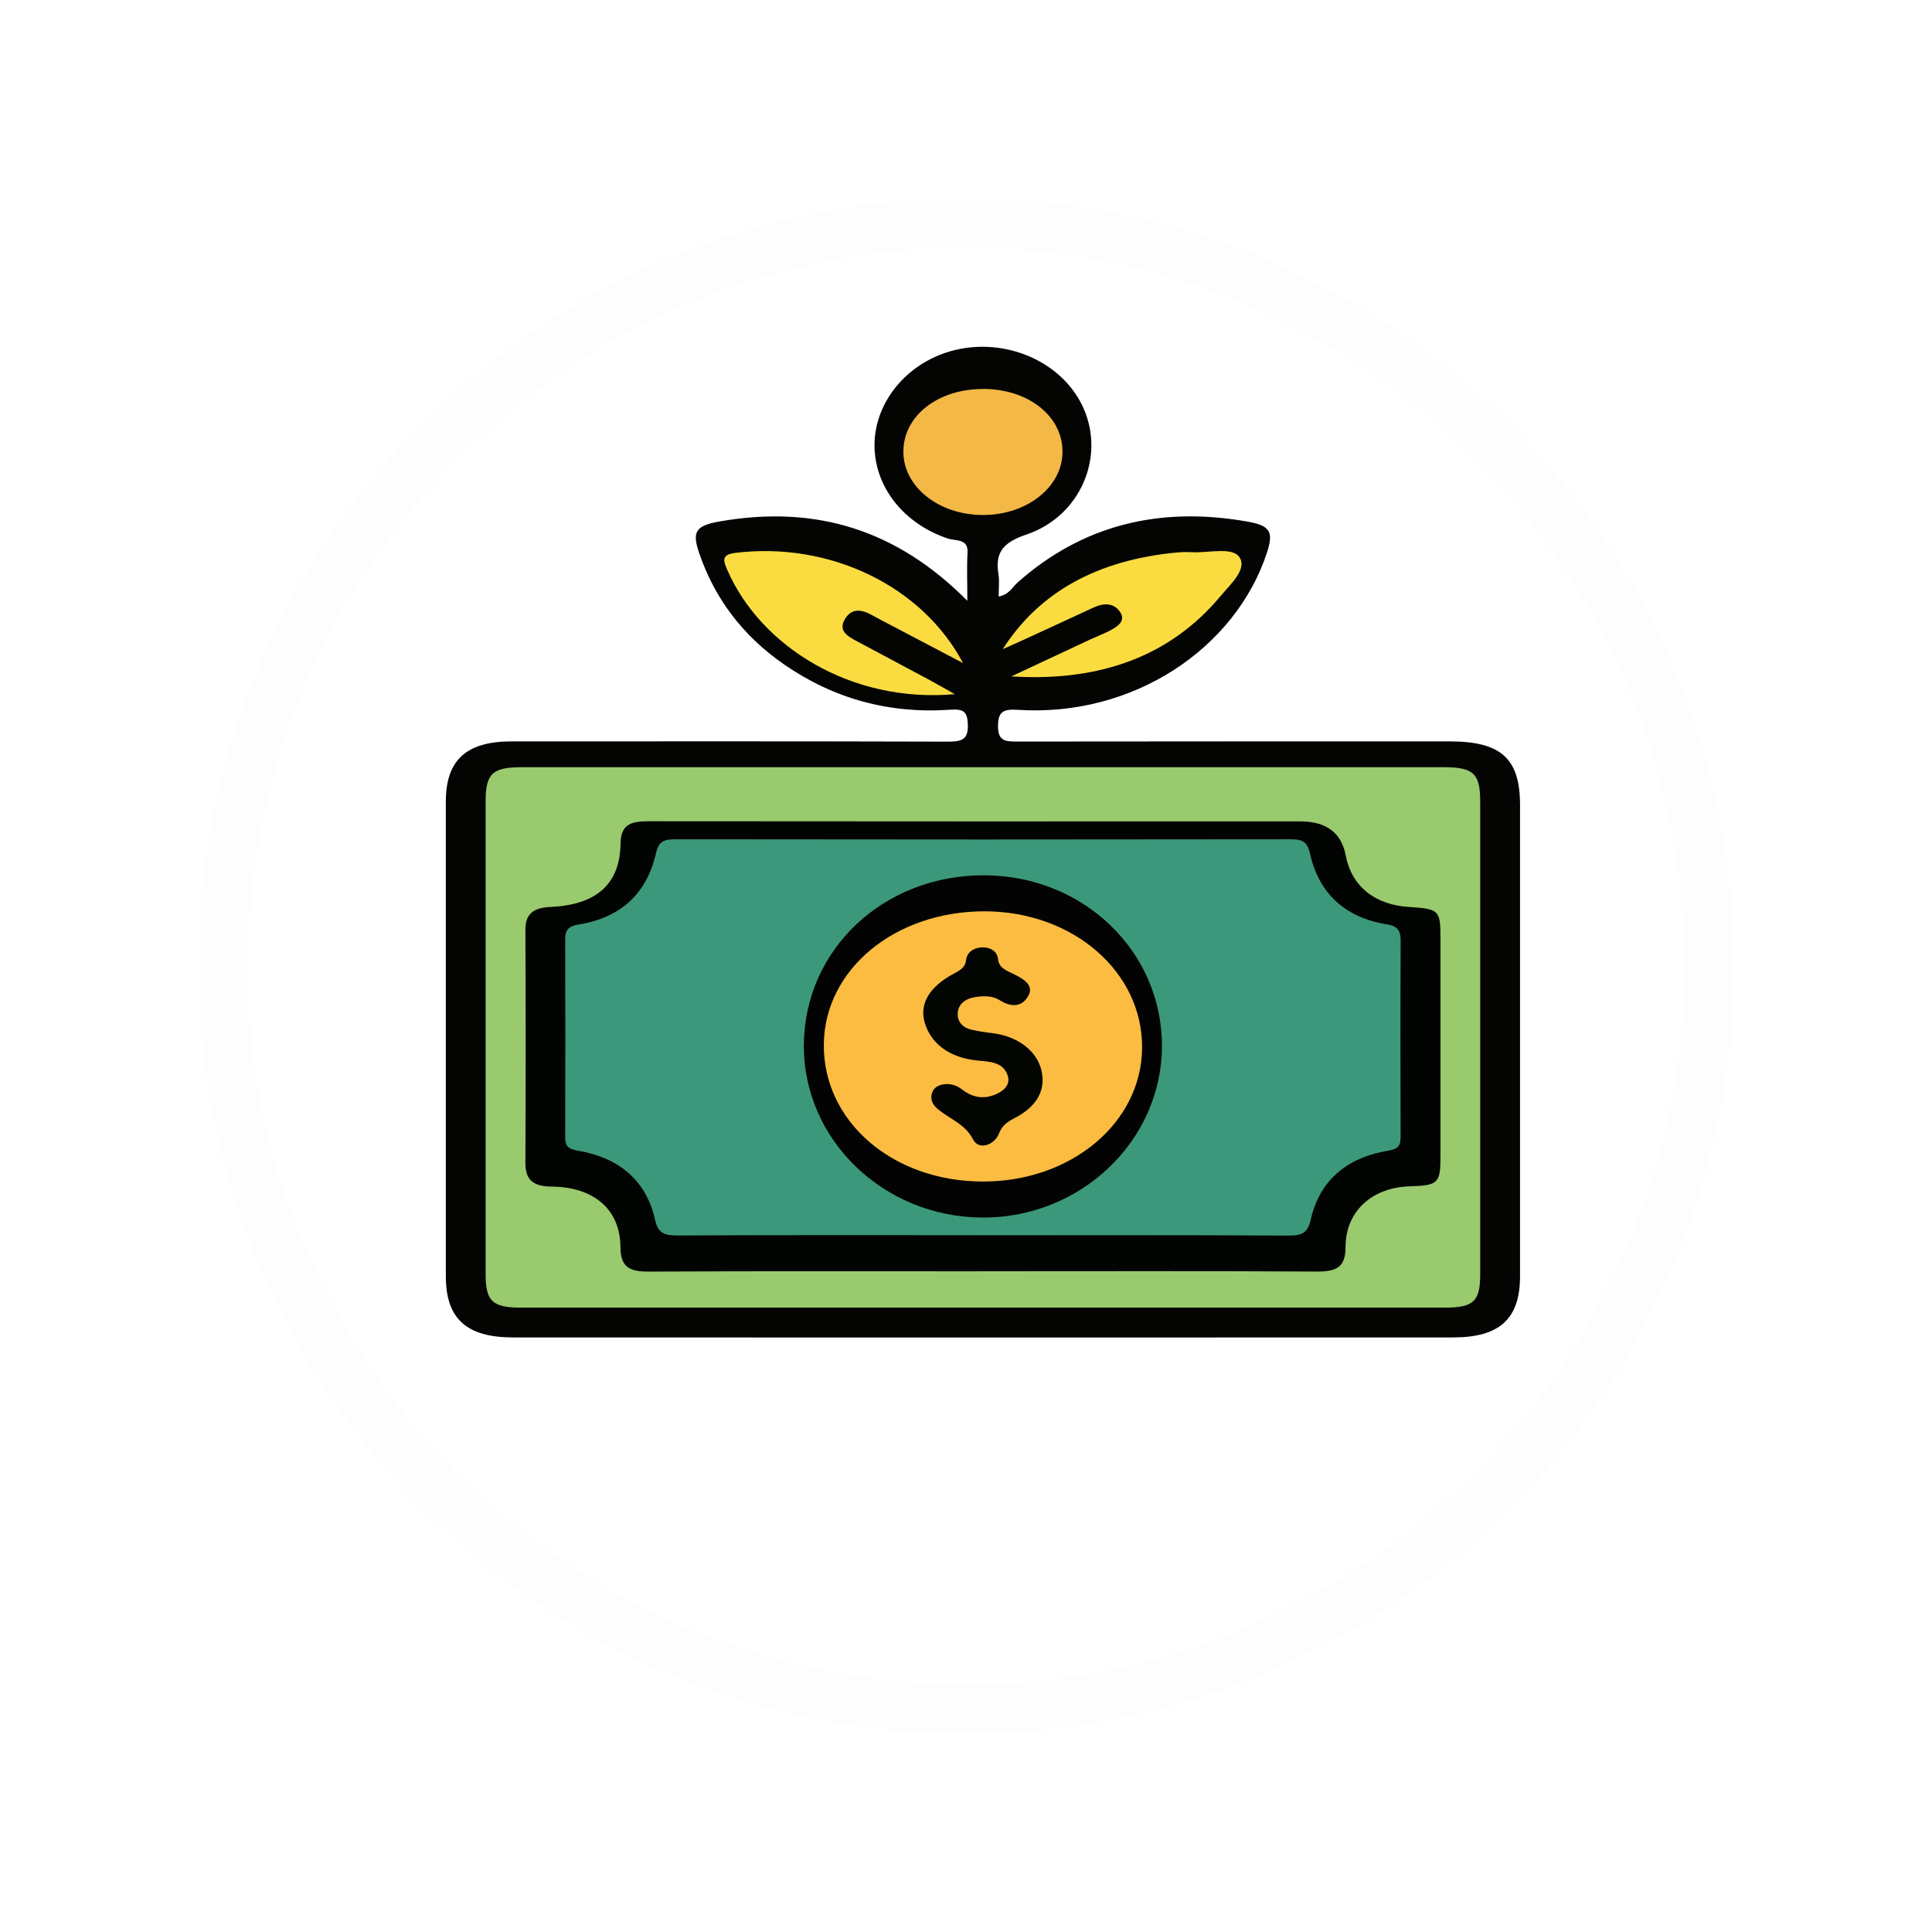<svg width="39" height="39" viewBox="0 0 39 39" fill="none" xmlns="http://www.w3.org/2000/svg">
<g filter="url(#filter0_d_1999_139)">
<circle cx="19.5" cy="18.5" r="15.5" fill="white"/>
<circle cx="19.5" cy="18.5" r="15" stroke="#FDFDFD"/>
</g>
<path d="M19.527 12.128C19.527 11.736 19.514 11.444 19.531 11.152C19.548 10.869 19.286 10.922 19.134 10.871C18.248 10.575 17.658 9.837 17.653 8.996C17.648 8.177 18.231 7.412 19.078 7.124C20.176 6.75 21.43 7.251 21.871 8.238C22.311 9.223 21.814 10.421 20.718 10.791C20.229 10.956 20.088 11.167 20.155 11.589C20.178 11.731 20.159 11.879 20.159 12.041C20.369 12.004 20.434 11.854 20.542 11.758C21.852 10.596 23.41 10.214 25.188 10.53C25.644 10.611 25.712 10.739 25.574 11.159C24.939 13.09 22.874 14.48 20.549 14.329C20.242 14.309 20.148 14.369 20.146 14.663C20.145 14.972 20.311 14.969 20.555 14.969C23.458 14.965 26.362 14.966 29.265 14.966C30.302 14.966 30.684 15.313 30.684 16.251C30.684 19.422 30.684 22.592 30.684 25.762C30.684 26.619 30.275 26.998 29.334 26.998C23.009 27.001 16.683 27 10.358 26.998C9.415 26.998 9.001 26.618 9 25.767C9 22.57 9 19.373 9 16.176C9 15.345 9.414 14.966 10.324 14.966C13.257 14.965 16.19 14.962 19.123 14.971C19.411 14.972 19.548 14.934 19.537 14.628C19.528 14.379 19.466 14.307 19.188 14.326C17.943 14.415 16.823 14.1 15.83 13.414C14.992 12.835 14.426 12.079 14.114 11.166C13.966 10.731 14.039 10.611 14.533 10.525C16.481 10.185 18.114 10.703 19.526 12.127L19.527 12.128Z" fill="#040503"/>
<path d="M19.841 15.487C22.942 15.487 26.043 15.487 29.145 15.487C29.744 15.487 29.88 15.615 29.88 16.181C29.881 19.362 29.881 22.543 29.88 25.723C29.88 26.269 29.747 26.396 29.166 26.396C22.949 26.397 16.732 26.397 10.516 26.396C9.939 26.396 9.803 26.266 9.803 25.723C9.802 22.542 9.802 19.361 9.803 16.181C9.803 15.614 9.938 15.487 10.537 15.487C13.639 15.487 16.74 15.487 19.841 15.487H19.841Z" fill="#99CA6E"/>
<path d="M19.851 7.851C20.764 7.854 21.453 8.404 21.448 9.125C21.444 9.834 20.724 10.401 19.833 10.396C18.941 10.392 18.231 9.82 18.236 9.111C18.24 8.391 18.936 7.849 19.851 7.852V7.851Z" fill="#F3B846"/>
<path d="M19.272 14.013C17.164 14.199 15.352 13.036 14.686 11.515C14.606 11.333 14.548 11.197 14.84 11.161C16.739 10.927 18.614 11.823 19.44 13.385C18.913 13.108 18.461 12.87 18.009 12.633C17.876 12.563 17.742 12.496 17.612 12.422C17.407 12.306 17.202 12.263 17.061 12.489C16.908 12.734 17.111 12.845 17.303 12.947C17.792 13.209 18.282 13.469 18.77 13.73C18.909 13.805 19.045 13.884 19.273 14.012L19.272 14.013Z" fill="#FBDC40"/>
<path d="M20.243 13.103C20.983 11.944 22.166 11.301 23.765 11.152C23.859 11.144 23.954 11.142 24.047 11.147C24.385 11.167 24.88 11.032 25.021 11.249C25.18 11.494 24.837 11.794 24.635 12.036C23.641 13.227 22.233 13.768 20.415 13.654C20.954 13.402 21.492 13.15 22.031 12.898C22.152 12.842 22.28 12.794 22.398 12.733C22.58 12.64 22.739 12.521 22.598 12.336C22.467 12.163 22.271 12.172 22.067 12.267C21.568 12.5 21.067 12.729 20.567 12.959C20.46 13.008 20.351 13.055 20.243 13.103Z" fill="#FBDC40"/>
<path d="M19.82 25.663C17.581 25.663 15.342 25.657 13.103 25.669C12.693 25.672 12.526 25.571 12.524 25.168C12.52 24.415 11.985 23.959 11.136 23.953C10.751 23.951 10.604 23.808 10.606 23.47C10.613 21.904 10.613 20.339 10.606 18.774C10.605 18.448 10.762 18.324 11.115 18.308C12.043 18.265 12.516 17.846 12.527 17.026C12.532 16.611 12.772 16.578 13.125 16.578C17.367 16.583 21.607 16.581 25.849 16.581H26.249C26.773 16.581 27.078 16.81 27.165 17.268C27.282 17.885 27.744 18.263 28.438 18.308C29.05 18.347 29.077 18.372 29.078 18.936C29.078 20.407 29.078 21.877 29.078 23.348C29.078 23.886 29.029 23.931 28.46 23.947C27.704 23.969 27.163 24.446 27.162 25.168C27.162 25.572 26.991 25.67 26.582 25.668C24.329 25.655 22.075 25.662 19.821 25.662L19.82 25.663Z" fill="#020402"/>
<path d="M19.799 24.934C17.761 24.934 15.723 24.929 13.685 24.94C13.414 24.942 13.284 24.899 13.223 24.623C13.05 23.838 12.505 23.371 11.668 23.229C11.458 23.193 11.408 23.127 11.409 22.948C11.413 21.617 11.414 20.286 11.409 18.955C11.408 18.767 11.487 18.693 11.678 18.663C12.553 18.523 13.061 18.015 13.241 17.227C13.296 16.983 13.399 16.941 13.638 16.942C17.772 16.948 21.907 16.948 26.041 16.942C26.276 16.942 26.386 16.975 26.442 17.223C26.617 18.012 27.127 18.521 28.001 18.66C28.226 18.696 28.275 18.8 28.274 18.992C28.268 20.31 28.269 21.627 28.273 22.945C28.273 23.119 28.234 23.193 28.018 23.229C27.18 23.368 26.636 23.835 26.459 24.62C26.398 24.89 26.279 24.944 26.002 24.942C23.935 24.93 21.868 24.935 19.801 24.935L19.799 24.934Z" fill="#3C987A"/>
<path d="M23.455 21.119C23.452 23.03 21.811 24.592 19.824 24.578C17.824 24.564 16.211 22.997 16.227 21.086C16.245 19.155 17.846 17.658 19.88 17.669C21.876 17.68 23.459 19.208 23.455 21.119Z" fill="#020302"/>
<path d="M23.055 21.151C23.045 22.669 21.617 23.861 19.822 23.851C18.005 23.841 16.612 22.629 16.63 21.076C16.648 19.562 18.073 18.39 19.886 18.396C21.666 18.403 23.065 19.619 23.055 21.151Z" fill="#FBBC41"/>
<path d="M19.125 21.883C19.239 21.887 19.334 21.926 19.419 21.992C19.64 22.163 19.884 22.203 20.149 22.067C20.313 21.983 20.397 21.859 20.337 21.697C20.244 21.445 19.997 21.432 19.735 21.408C19.17 21.356 18.784 21.064 18.664 20.633C18.559 20.258 18.762 19.913 19.269 19.646C19.397 19.578 19.487 19.52 19.502 19.38C19.517 19.232 19.643 19.133 19.815 19.124C19.989 19.116 20.131 19.204 20.145 19.354C20.164 19.556 20.342 19.599 20.5 19.681C20.693 19.781 20.888 19.909 20.741 20.131C20.601 20.342 20.391 20.322 20.181 20.191C20.029 20.096 19.856 20.101 19.684 20.128C19.476 20.161 19.342 20.275 19.333 20.454C19.325 20.612 19.418 20.74 19.61 20.786C19.745 20.817 19.884 20.838 20.023 20.854C20.541 20.915 20.942 21.212 21.029 21.634C21.114 22.054 20.885 22.362 20.479 22.571C20.323 22.651 20.226 22.728 20.165 22.883C20.073 23.12 19.756 23.223 19.643 23.002C19.489 22.696 19.181 22.592 18.943 22.399C18.813 22.294 18.767 22.174 18.823 22.039C18.87 21.93 18.988 21.883 19.126 21.883L19.125 21.883Z" fill="#030502"/>
<defs>
<filter id="filter0_d_1999_139" x="0" y="0" width="39" height="39" filterUnits="userSpaceOnUse" color-interpolation-filters="sRGB">
<feFlood flood-opacity="0" result="BackgroundImageFix"/>
<feColorMatrix in="SourceAlpha" type="matrix" values="0 0 0 0 0 0 0 0 0 0 0 0 0 0 0 0 0 0 127 0" result="hardAlpha"/>
<feOffset dy="1"/>
<feGaussianBlur stdDeviation="2"/>
<feComposite in2="hardAlpha" operator="out"/>
<feColorMatrix type="matrix" values="0 0 0 0 0 0 0 0 0 0 0 0 0 0 0 0 0 0 0.25 0"/>
<feBlend mode="normal" in2="BackgroundImageFix" result="effect1_dropShadow_1999_139"/>
<feBlend mode="normal" in="SourceGraphic" in2="effect1_dropShadow_1999_139" result="shape"/>
</filter>
</defs>
</svg>
